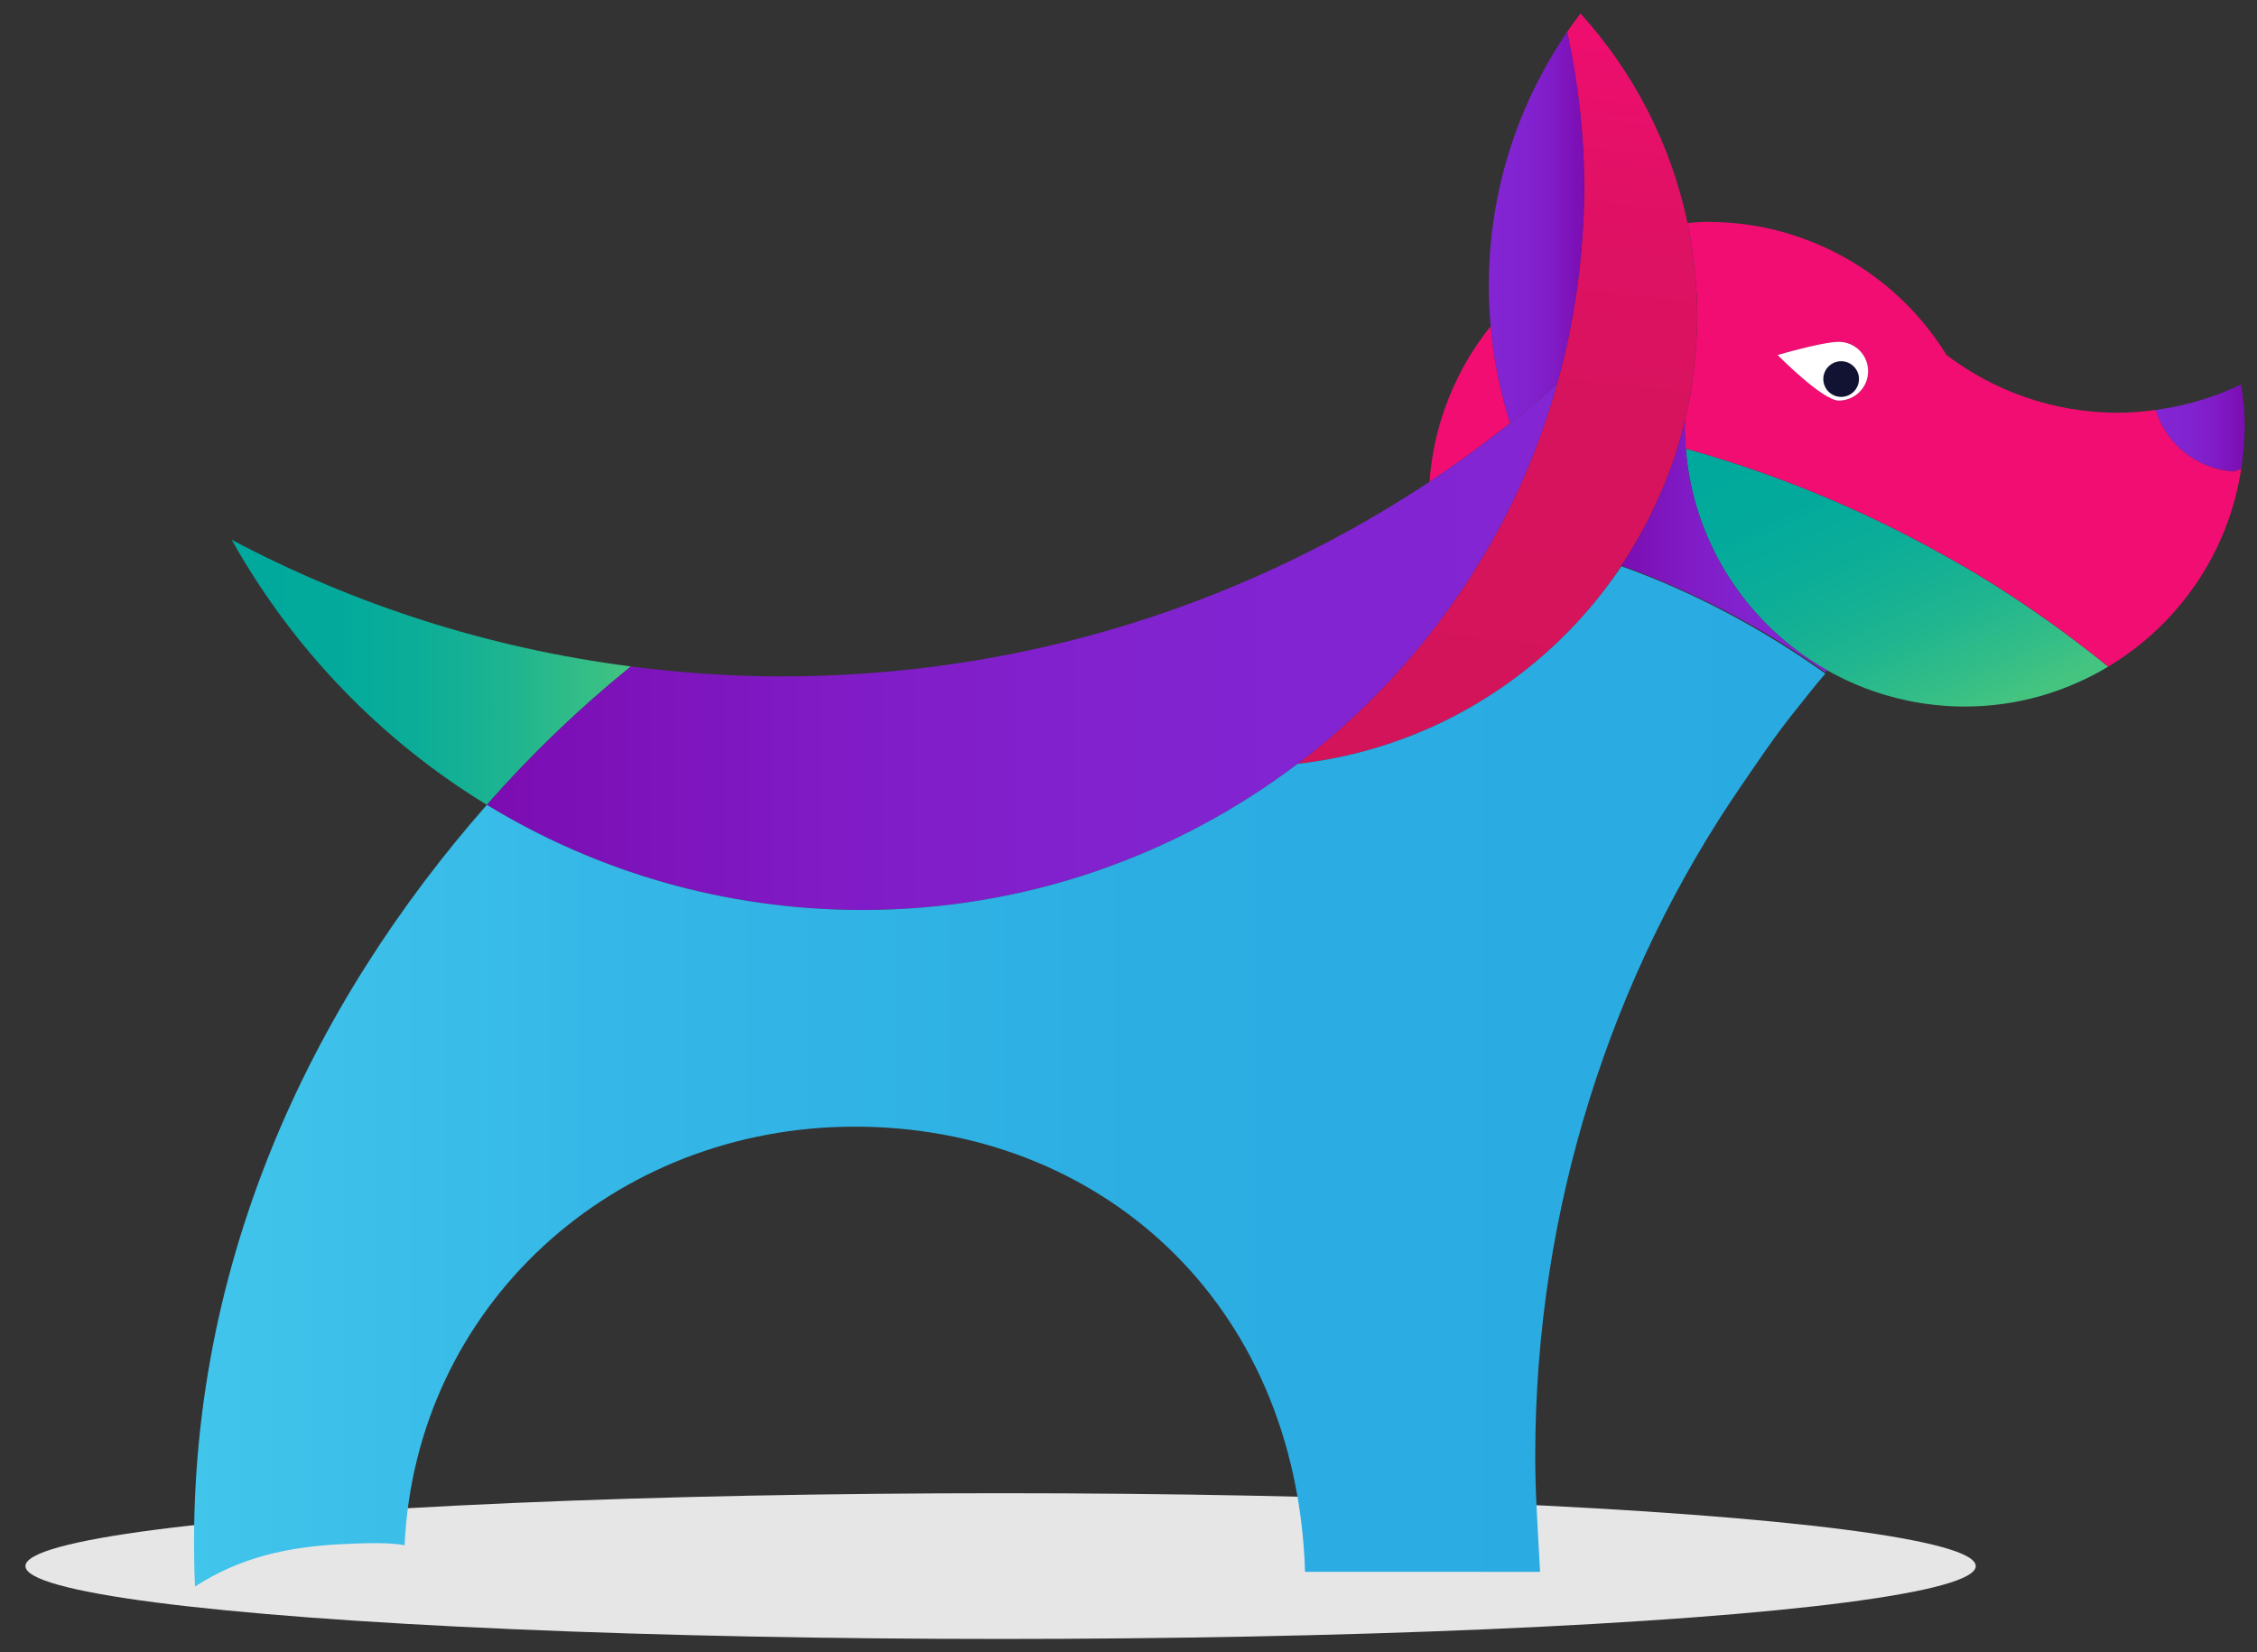 <?xml version="1.0" encoding="utf-8"?>
<!-- Generator: Adobe Illustrator 16.0.3, SVG Export Plug-In . SVG Version: 6.00 Build 0)  -->
<!DOCTYPE svg PUBLIC "-//W3C//DTD SVG 1.1//EN" "http://www.w3.org/Graphics/SVG/1.1/DTD/svg11.dtd">
<svg version="1.1" id="Layer_1" xmlns="http://www.w3.org/2000/svg" xmlns:xlink="http://www.w3.org/1999/xlink" x="0px" y="0px"
	 width="199.576px" height="146.091px" viewBox="0 0 199.576 146.091" enable-background="new 0 0 199.576 146.091"
	 xml:space="preserve">
<rect x="0" y="0" width="199.576" height="146.091" fill="#333333" stroke="none"/>
<g>
	<ellipse fill="#E6E6E6" cx="88.478" cy="138.492" rx="86.229" ry="6.444"/>
	<g>
		<path fill="none" d="M143.372,50.014c0.001,0,0.001-0.002,0.003-0.005c-0.457,0.688-0.911,1.38-1.409,2.036
			C142.464,51.391,142.914,50.7,143.372,50.014z"/>
		<path fill="none" d="M145.058,47.24c-0.109,0.197-0.222,0.391-0.333,0.585C144.838,47.633,144.947,47.438,145.058,47.24z"/>
		<path fill="none" d="M146.657,44.02c-0.188,0.428-0.376,0.854-0.578,1.272C146.281,44.874,146.468,44.445,146.657,44.02z"/>
		<path fill="none" d="M148.379,39.476c-0.312,1.032-0.677,2.039-1.068,3.035C147.704,41.518,148.067,40.508,148.379,39.476z"/>
		
			<linearGradient id="SVGID_1_" gradientUnits="userSpaceOnUse" x1="-250.912" y1="-1.731" x2="-257.574" y2="60.56" gradientTransform="matrix(1 0 0 1 388.721 0)">
			<stop  offset="0" style="stop-color:#F20D72"/>
			<stop  offset="0.289" style="stop-color:#E11165"/>
			<stop  offset="0.605" style="stop-color:#D7135D"/>
			<stop  offset="1" style="stop-color:#D4145A"/>
		</linearGradient>
		<path fill="url(#SVGID_1_)" d="M139.814,22.353c-0.354,3.991-1.08,7.875-2.137,11.62c-0.287,1.021-0.598,2.034-0.936,3.033
			c-0.508,1.507-1.051,2.996-1.666,4.449c-1.85,4.371-4.182,8.485-6.911,12.295c-3.757,5.246-8.282,9.904-13.425,13.798
			c6.596-0.746,12.701-3.094,17.922-6.656c3.557-2.43,6.699-5.421,9.304-8.847c0.498-0.656,0.952-1.348,1.409-2.036
			c0.475-0.71,0.92-1.442,1.35-2.184c0.111-0.194,0.224-0.388,0.333-0.585c0.357-0.639,0.698-1.29,1.021-1.948
			c0.202-0.418,0.39-0.845,0.578-1.272c0.225-0.5,0.451-0.998,0.653-1.509c0.392-0.996,0.757-2.003,1.068-3.035
			c0.23-0.766,0.434-1.54,0.618-2.322c0.485-2.055,0.813-4.169,0.964-6.332c0.07-0.949,0.117-1.905,0.117-2.872
			c0-2.135-0.175-4.229-0.497-6.274c-0.104-0.659-0.224-1.311-0.358-1.96c-1.479-7.035-4.81-13.39-9.465-18.525
			c-0.407,0.537-0.804,1.084-1.184,1.641c0.979,4.445,1.51,9.057,1.51,13.796C140.084,18.557,139.983,20.462,139.814,22.353z"/>
		<path fill="#F20D72" d="M133.277,36.566c-0.732-2.483-1.229-5.064-1.463-7.721c-1.729,2.14-3.092,4.58-4.036,7.223
			c-0.737,2.067-1.207,4.255-1.37,6.533c2.452-1.624,4.826-3.356,7.129-5.178C133.446,37.14,133.361,36.854,133.277,36.566z"/>
		
			<linearGradient id="SVGID_2_" gradientUnits="userSpaceOnUse" x1="-215.125" y1="63.977" x2="-228.45" y2="34.663" gradientTransform="matrix(1 0 0 1 388.721 0)">
			<stop  offset="0" style="stop-color:#45C480"/>
			<stop  offset="0.09" style="stop-color:#37BF86"/>
			<stop  offset="0.291" style="stop-color:#1FB590"/>
			<stop  offset="0.502" style="stop-color:#0EAE97"/>
			<stop  offset="0.729" style="stop-color:#03AA9C"/>
			<stop  offset="1" style="stop-color:#00A99D"/>
		</linearGradient>
		<path fill="url(#SVGID_2_)" d="M171.846,49.07c-7.115-3.99-14.751-7.162-22.779-9.398c0.658,8.417,5.516,15.648,12.493,19.598
			c2.151,1.219,4.497,2.129,6.985,2.658c1.673,0.355,3.404,0.554,5.186,0.554c4.646,0,8.979-1.305,12.693-3.532
			c-3.633-2.94-7.457-5.654-11.471-8.092C173.933,50.238,172.89,49.655,171.846,49.07z"/>
		
			<linearGradient id="SVGID_3_" gradientUnits="userSpaceOnUse" x1="716.164" y1="20.127" x2="724.601" y2="20.127" gradientTransform="matrix(-1 0 0 1 856.248 0)">
			<stop  offset="0" style="stop-color:#7B0CB1"/>
			<stop  offset="0.05" style="stop-color:#7C0FB5"/>
			<stop  offset="0.325" style="stop-color:#801BC6"/>
			<stop  offset="0.625" style="stop-color:#8223D0"/>
			<stop  offset="1" style="stop-color:#8325D3"/>
		</linearGradient>
		<path fill="url(#SVGID_3_)" d="M133.537,37.424c0.301-0.237,0.604-0.47,0.902-0.71c1.102-0.89,2.178-1.808,3.238-2.741
			c1.057-3.745,1.783-7.629,2.137-11.62c0.169-1.891,0.27-3.796,0.27-5.727c0-4.739-0.531-9.351-1.51-13.796
			c-4.368,6.396-6.927,14.125-6.927,22.455c0,1.199,0.062,2.387,0.167,3.561c0.234,2.656,0.73,5.237,1.463,7.721
			C133.361,36.854,133.446,37.14,133.537,37.424z"/>
		
			<linearGradient id="SVGID_4_" gradientUnits="userSpaceOnUse" x1="-199.06" y1="1.319" x2="-190.352" y2="39.122" gradientTransform="matrix(1 0 0 1 388.721 0)">
			<stop  offset="0" style="stop-color:#21A9B4"/>
			<stop  offset="0.09" style="stop-color:#40B3B0"/>
			<stop  offset="0.218" style="stop-color:#65BFAC"/>
			<stop  offset="0.351" style="stop-color:#84C9A8"/>
			<stop  offset="0.491" style="stop-color:#9CD1A5"/>
			<stop  offset="0.638" style="stop-color:#ADD7A3"/>
			<stop  offset="0.799" style="stop-color:#B7DAA1"/>
			<stop  offset="1" style="stop-color:#BADBA1"/>
		</linearGradient>
		<path fill="url(#SVGID_4_)" d="M196.38,34.773c0.608-0.236,1.206-0.496,1.794-0.777C197.586,34.277,196.988,34.537,196.38,34.773z
			"/>
		<path fill="#21A9B4" d="M190.267,36.251L190.267,36.251c1.659-0.266,3.938-0.766,5.766-1.478
			C194.205,35.482,191.926,35.984,190.267,36.251z"/>
		
			<linearGradient id="SVGID_5_" gradientUnits="userSpaceOnUse" x1="657.759" y1="37.846" x2="665.635" y2="37.846" gradientTransform="matrix(-1 0 0 1 856.248 0)">
			<stop  offset="0" style="stop-color:#7B0CB1"/>
			<stop  offset="0.05" style="stop-color:#7C0FB5"/>
			<stop  offset="0.325" style="stop-color:#801BC6"/>
			<stop  offset="0.625" style="stop-color:#8223D0"/>
			<stop  offset="1" style="stop-color:#8325D3"/>
		</linearGradient>
		<path fill="url(#SVGID_5_)" d="M198.174,33.996c-0.588,0.281-1.186,0.541-1.794,0.777c-1.83,0.712-3.759,1.212-5.767,1.479
			c0.926,3.04,3.678,5.276,6.984,5.444c0.19-0.08,0.389-0.156,0.581-0.241c0.184-1.221,0.311-2.46,0.311-3.732
			C198.489,36.451,198.359,35.213,198.174,33.996z"/>
		<g>
			<path fill="#F20D72" d="M197.598,41.696c-3.307-0.168-6.059-2.404-6.984-5.444c-0.049,0.006-0.094,0.016-0.143,0.021
				c-1.05,0.134-2.11,0.226-3.193,0.226c-5.691,0-10.929-1.91-15.148-5.094c-1.643-2.659-3.765-4.986-6.26-6.851
				c-1.756-1.314-3.697-2.398-5.773-3.212c-1.235-0.484-2.511-0.886-3.833-1.167c-1.638-0.348-3.335-0.539-5.072-0.546
				c-0.038,0-0.073-0.008-0.112-0.008c-0.627,0-1.241,0.05-1.855,0.093c0.135,0.649,0.255,1.301,0.358,1.96
				c0.322,2.046,0.497,4.14,0.497,6.274c0,0.967-0.047,1.923-0.117,2.872c-0.151,2.163-0.479,4.277-0.964,6.332
				c-0.005,0.192-0.028,0.376-0.028,0.569c0,0.657,0.048,1.303,0.098,1.949c8.028,2.236,15.664,5.408,22.779,9.398
				c1.044,0.585,2.087,1.168,3.107,1.787c4.014,2.438,7.838,5.151,11.471,8.092c6.2-3.715,10.627-10.054,11.755-17.494
				C197.986,41.54,197.788,41.616,197.598,41.696z M162.595,35.424c-1.438,0-5.407-4.027-5.407-4.027s3.969-1.166,5.407-1.166
				c1.435,0,2.593,1.159,2.593,2.596C165.188,34.261,164.029,35.424,162.595,35.424z"/>
			<path fill="#F20D72" d="M162.595,30.23c-1.438,0-5.407,1.166-5.407,1.166s3.969,4.027,5.407,4.027
				c1.435,0,2.593-1.163,2.593-2.598C165.188,31.39,164.029,30.23,162.595,30.23z M162.757,34.65c-1.181,0-4.437-3.304-4.437-3.304
				s3.256-0.956,4.437-0.956c1.177,0,2.128,0.951,2.128,2.129S163.934,34.65,162.757,34.65z"/>
			<path fill="#FFFFFF" d="M162.595,30.23c-1.438,0-5.407,1.166-5.407,1.166s3.969,4.027,5.407,4.027
				c1.435,0,2.593-1.163,2.593-2.598C165.188,31.39,164.029,30.23,162.595,30.23z"/>
		</g>
		
			<linearGradient id="SVGID_6_" gradientUnits="userSpaceOnUse" x1="-245.349" y1="48.302" x2="-227.161" y2="48.302" gradientTransform="matrix(1 0 0 1 388.721 0)">
			<stop  offset="0" style="stop-color:#7B0CB1"/>
			<stop  offset="0.05" style="stop-color:#7C0FB5"/>
			<stop  offset="0.325" style="stop-color:#801BC6"/>
			<stop  offset="0.625" style="stop-color:#8223D0"/>
			<stop  offset="1" style="stop-color:#8325D3"/>
		</linearGradient>
		<path fill="url(#SVGID_6_)" d="M149.066,39.672c-0.05-0.646-0.098-1.292-0.098-1.949c0-0.193,0.023-0.377,0.028-0.569
			c-0.185,0.782-0.388,1.557-0.618,2.322c-0.312,1.032-0.675,2.042-1.068,3.035c-0.201,0.514-0.432,1.007-0.653,1.509
			c-0.189,0.426-0.376,0.854-0.578,1.272c-0.323,0.661-0.667,1.307-1.021,1.948c-0.11,0.197-0.22,0.393-0.333,0.585
			c-0.43,0.743-0.875,1.473-1.35,2.184c-0.002,0.003-0.002,0.005-0.003,0.005c6.479,2.315,12.534,5.511,18.036,9.437
			c0.051-0.059,0.098-0.121,0.151-0.181C154.582,55.32,149.725,48.089,149.066,39.672z"/>
		
			<linearGradient id="SVGID_7_" gradientUnits="userSpaceOnUse" x1="-238.168" y1="-0.336" x2="-244.826" y2="61.913" gradientTransform="matrix(1 0 0 1 388.721 0)">
			<stop  offset="0" style="stop-color:#21A9B4"/>
			<stop  offset="0.055" style="stop-color:#40B3B0"/>
			<stop  offset="0.132" style="stop-color:#65BFAC"/>
			<stop  offset="0.213" style="stop-color:#84C9A8"/>
			<stop  offset="0.298" style="stop-color:#9CD1A5"/>
			<stop  offset="0.388" style="stop-color:#ADD7A3"/>
			<stop  offset="0.486" style="stop-color:#B7DAA1"/>
			<stop  offset="0.608" style="stop-color:#BADBA1"/>
			<stop  offset="0.968" style="stop-color:#21A9B4"/>
		</linearGradient>
		<path fill="url(#SVGID_7_)" d="M146.079,45.292c-0.323,0.658-0.664,1.31-1.021,1.948
			C145.412,46.599,145.756,45.953,146.079,45.292z"/>
		
			<linearGradient id="SVGID_8_" gradientUnits="userSpaceOnUse" x1="-245.352" y1="46.266" x2="-227.129" y2="46.266" gradientTransform="matrix(1 0 0 1 388.721 0)">
			<stop  offset="0" style="stop-color:#21A9B4"/>
			<stop  offset="0.608" style="stop-color:#BADBA1"/>
		</linearGradient>
		<path fill="url(#SVGID_8_)" d="M146.079,45.292c-0.323,0.658-0.664,1.31-1.021,1.948
			C145.412,46.599,145.756,45.953,146.079,45.292z"/>
		
			<linearGradient id="SVGID_9_" gradientUnits="userSpaceOnUse" x1="-237.085" y1="-0.227" x2="-243.744" y2="62.029" gradientTransform="matrix(1 0 0 1 388.721 0)">
			<stop  offset="0" style="stop-color:#21A9B4"/>
			<stop  offset="0.055" style="stop-color:#40B3B0"/>
			<stop  offset="0.132" style="stop-color:#65BFAC"/>
			<stop  offset="0.213" style="stop-color:#84C9A8"/>
			<stop  offset="0.298" style="stop-color:#9CD1A5"/>
			<stop  offset="0.388" style="stop-color:#ADD7A3"/>
			<stop  offset="0.486" style="stop-color:#B7DAA1"/>
			<stop  offset="0.608" style="stop-color:#BADBA1"/>
			<stop  offset="0.968" style="stop-color:#21A9B4"/>
		</linearGradient>
		<path fill="url(#SVGID_9_)" d="M147.311,42.511c-0.202,0.511-0.429,1.009-0.653,1.509
			C146.879,43.518,147.109,43.024,147.311,42.511z"/>
		
			<linearGradient id="SVGID_10_" gradientUnits="userSpaceOnUse" x1="-245.35" y1="43.265" x2="-227.16" y2="43.265" gradientTransform="matrix(1 0 0 1 388.721 0)">
			<stop  offset="0" style="stop-color:#21A9B4"/>
			<stop  offset="0.608" style="stop-color:#BADBA1"/>
		</linearGradient>
		<path fill="url(#SVGID_10_)" d="M147.311,42.511c-0.202,0.511-0.429,1.009-0.653,1.509
			C146.879,43.518,147.109,43.024,147.311,42.511z"/>
		
			<linearGradient id="SVGID_11_" gradientUnits="userSpaceOnUse" x1="-239.387" y1="-0.498" x2="-246.049" y2="61.792" gradientTransform="matrix(1 0 0 1 388.721 0)">
			<stop  offset="0" style="stop-color:#21A9B4"/>
			<stop  offset="0.055" style="stop-color:#40B3B0"/>
			<stop  offset="0.132" style="stop-color:#65BFAC"/>
			<stop  offset="0.213" style="stop-color:#84C9A8"/>
			<stop  offset="0.298" style="stop-color:#9CD1A5"/>
			<stop  offset="0.388" style="stop-color:#ADD7A3"/>
			<stop  offset="0.486" style="stop-color:#B7DAA1"/>
			<stop  offset="0.608" style="stop-color:#BADBA1"/>
			<stop  offset="0.968" style="stop-color:#21A9B4"/>
		</linearGradient>
		<path fill="url(#SVGID_11_)" d="M144.725,47.825c-0.43,0.741-0.875,1.474-1.35,2.184C143.85,49.298,144.295,48.568,144.725,47.825
			z"/>
		
			<linearGradient id="SVGID_12_" gradientUnits="userSpaceOnUse" x1="-245.348" y1="48.917" x2="-227.158" y2="48.917" gradientTransform="matrix(1 0 0 1 388.721 0)">
			<stop  offset="0" style="stop-color:#21A9B4"/>
			<stop  offset="0.608" style="stop-color:#BADBA1"/>
		</linearGradient>
		<path fill="url(#SVGID_12_)" d="M144.725,47.825c-0.43,0.741-0.875,1.474-1.35,2.184C143.85,49.298,144.295,48.568,144.725,47.825
			z"/>
		
			<linearGradient id="SVGID_13_" gradientUnits="userSpaceOnUse" x1="800.458" y1="59.453" x2="835.762" y2="59.453" gradientTransform="matrix(-1 0 0 1 856.248 0)">
			<stop  offset="0" style="stop-color:#45C480"/>
			<stop  offset="0.09" style="stop-color:#37BF86"/>
			<stop  offset="0.291" style="stop-color:#1FB590"/>
			<stop  offset="0.502" style="stop-color:#0EAE97"/>
			<stop  offset="0.729" style="stop-color:#03AA9C"/>
			<stop  offset="1" style="stop-color:#00A99D"/>
		</linearGradient>
		<path fill="url(#SVGID_13_)" d="M55.79,58.935c-12.613-1.618-24.521-5.483-35.303-11.202c5.382,9.617,13.168,17.712,22.563,23.44
			C46.946,66.743,51.204,62.646,55.79,58.935z"/>
		
			<linearGradient id="SVGID_14_" gradientUnits="userSpaceOnUse" x1="-345.67" y1="57.222" x2="-251.043" y2="57.222" gradientTransform="matrix(1 0 0 1 388.721 0)">
			<stop  offset="0" style="stop-color:#7B0CB1"/>
			<stop  offset="0.05" style="stop-color:#7C0FB5"/>
			<stop  offset="0.325" style="stop-color:#801BC6"/>
			<stop  offset="0.625" style="stop-color:#8223D0"/>
			<stop  offset="1" style="stop-color:#8325D3"/>
		</linearGradient>
		<path fill="url(#SVGID_14_)" d="M114.74,67.548c5.143-3.894,9.668-8.552,13.425-13.798c2.729-3.81,5.062-7.924,6.911-12.295
			c0.615-1.453,1.158-2.942,1.666-4.449c0.338-0.999,0.648-2.012,0.936-3.033c-1.061,0.934-2.137,1.852-3.238,2.741
			c-0.299,0.24-0.602,0.473-0.902,0.71c-2.303,1.821-4.677,3.554-7.129,5.178C114.111,50.74,99.995,56.345,84.784,58.64
			c-5.106,0.773-10.332,1.177-15.65,1.177c-4.524,0-8.971-0.32-13.344-0.882c-4.586,3.711-8.844,7.809-12.74,12.238
			c9.672,5.897,21.032,9.298,33.189,9.298C90.702,80.471,104.037,75.654,114.74,67.548z"/>
		
			<linearGradient id="SVGID_15_" gradientUnits="userSpaceOnUse" x1="-371.563" y1="95.186" x2="-227.312" y2="95.186" gradientTransform="matrix(1 0 0 1 388.721 0)">
			<stop  offset="0" style="stop-color:#41C5EB"/>
			<stop  offset="0.245" style="stop-color:#35B8E7"/>
			<stop  offset="0.581" style="stop-color:#2CAEE3"/>
			<stop  offset="1" style="stop-color:#29ABE2"/>
		</linearGradient>
		<path fill="url(#SVGID_15_)" d="M141.966,52.045c-2.604,3.426-5.747,6.417-9.304,8.847c-5.221,3.563-11.326,5.91-17.922,6.656
			c-10.703,8.106-24.039,12.923-38.5,12.923c-12.157,0-23.517-3.4-33.189-9.298c-15.365,17.469-26.985,41.041-25.811,69.124
			c4.022-2.576,8.158-3.541,13.381-3.764c1.579-0.068,3.655-0.158,5.155,0.111c0.993-21.132,18.421-37.012,39.798-37.012
			C97.102,99.633,114.637,115,115.4,139h20.782c-0.271-5-0.427-7.133-0.427-10.28c0-21.834,6.747-42.562,18.254-59.29
			c1.411-2.056,2.906-4.292,4.463-6.239c0.952-1.19,1.935-2.476,2.936-3.622c-5.502-3.925-11.558-7.182-18.036-9.494
			C142.914,50.758,142.464,51.391,141.966,52.045z"/>
		<circle fill="#121332" cx="162.804" cy="33.52" r="1.577"/>
	</g>
</g>
</svg>

